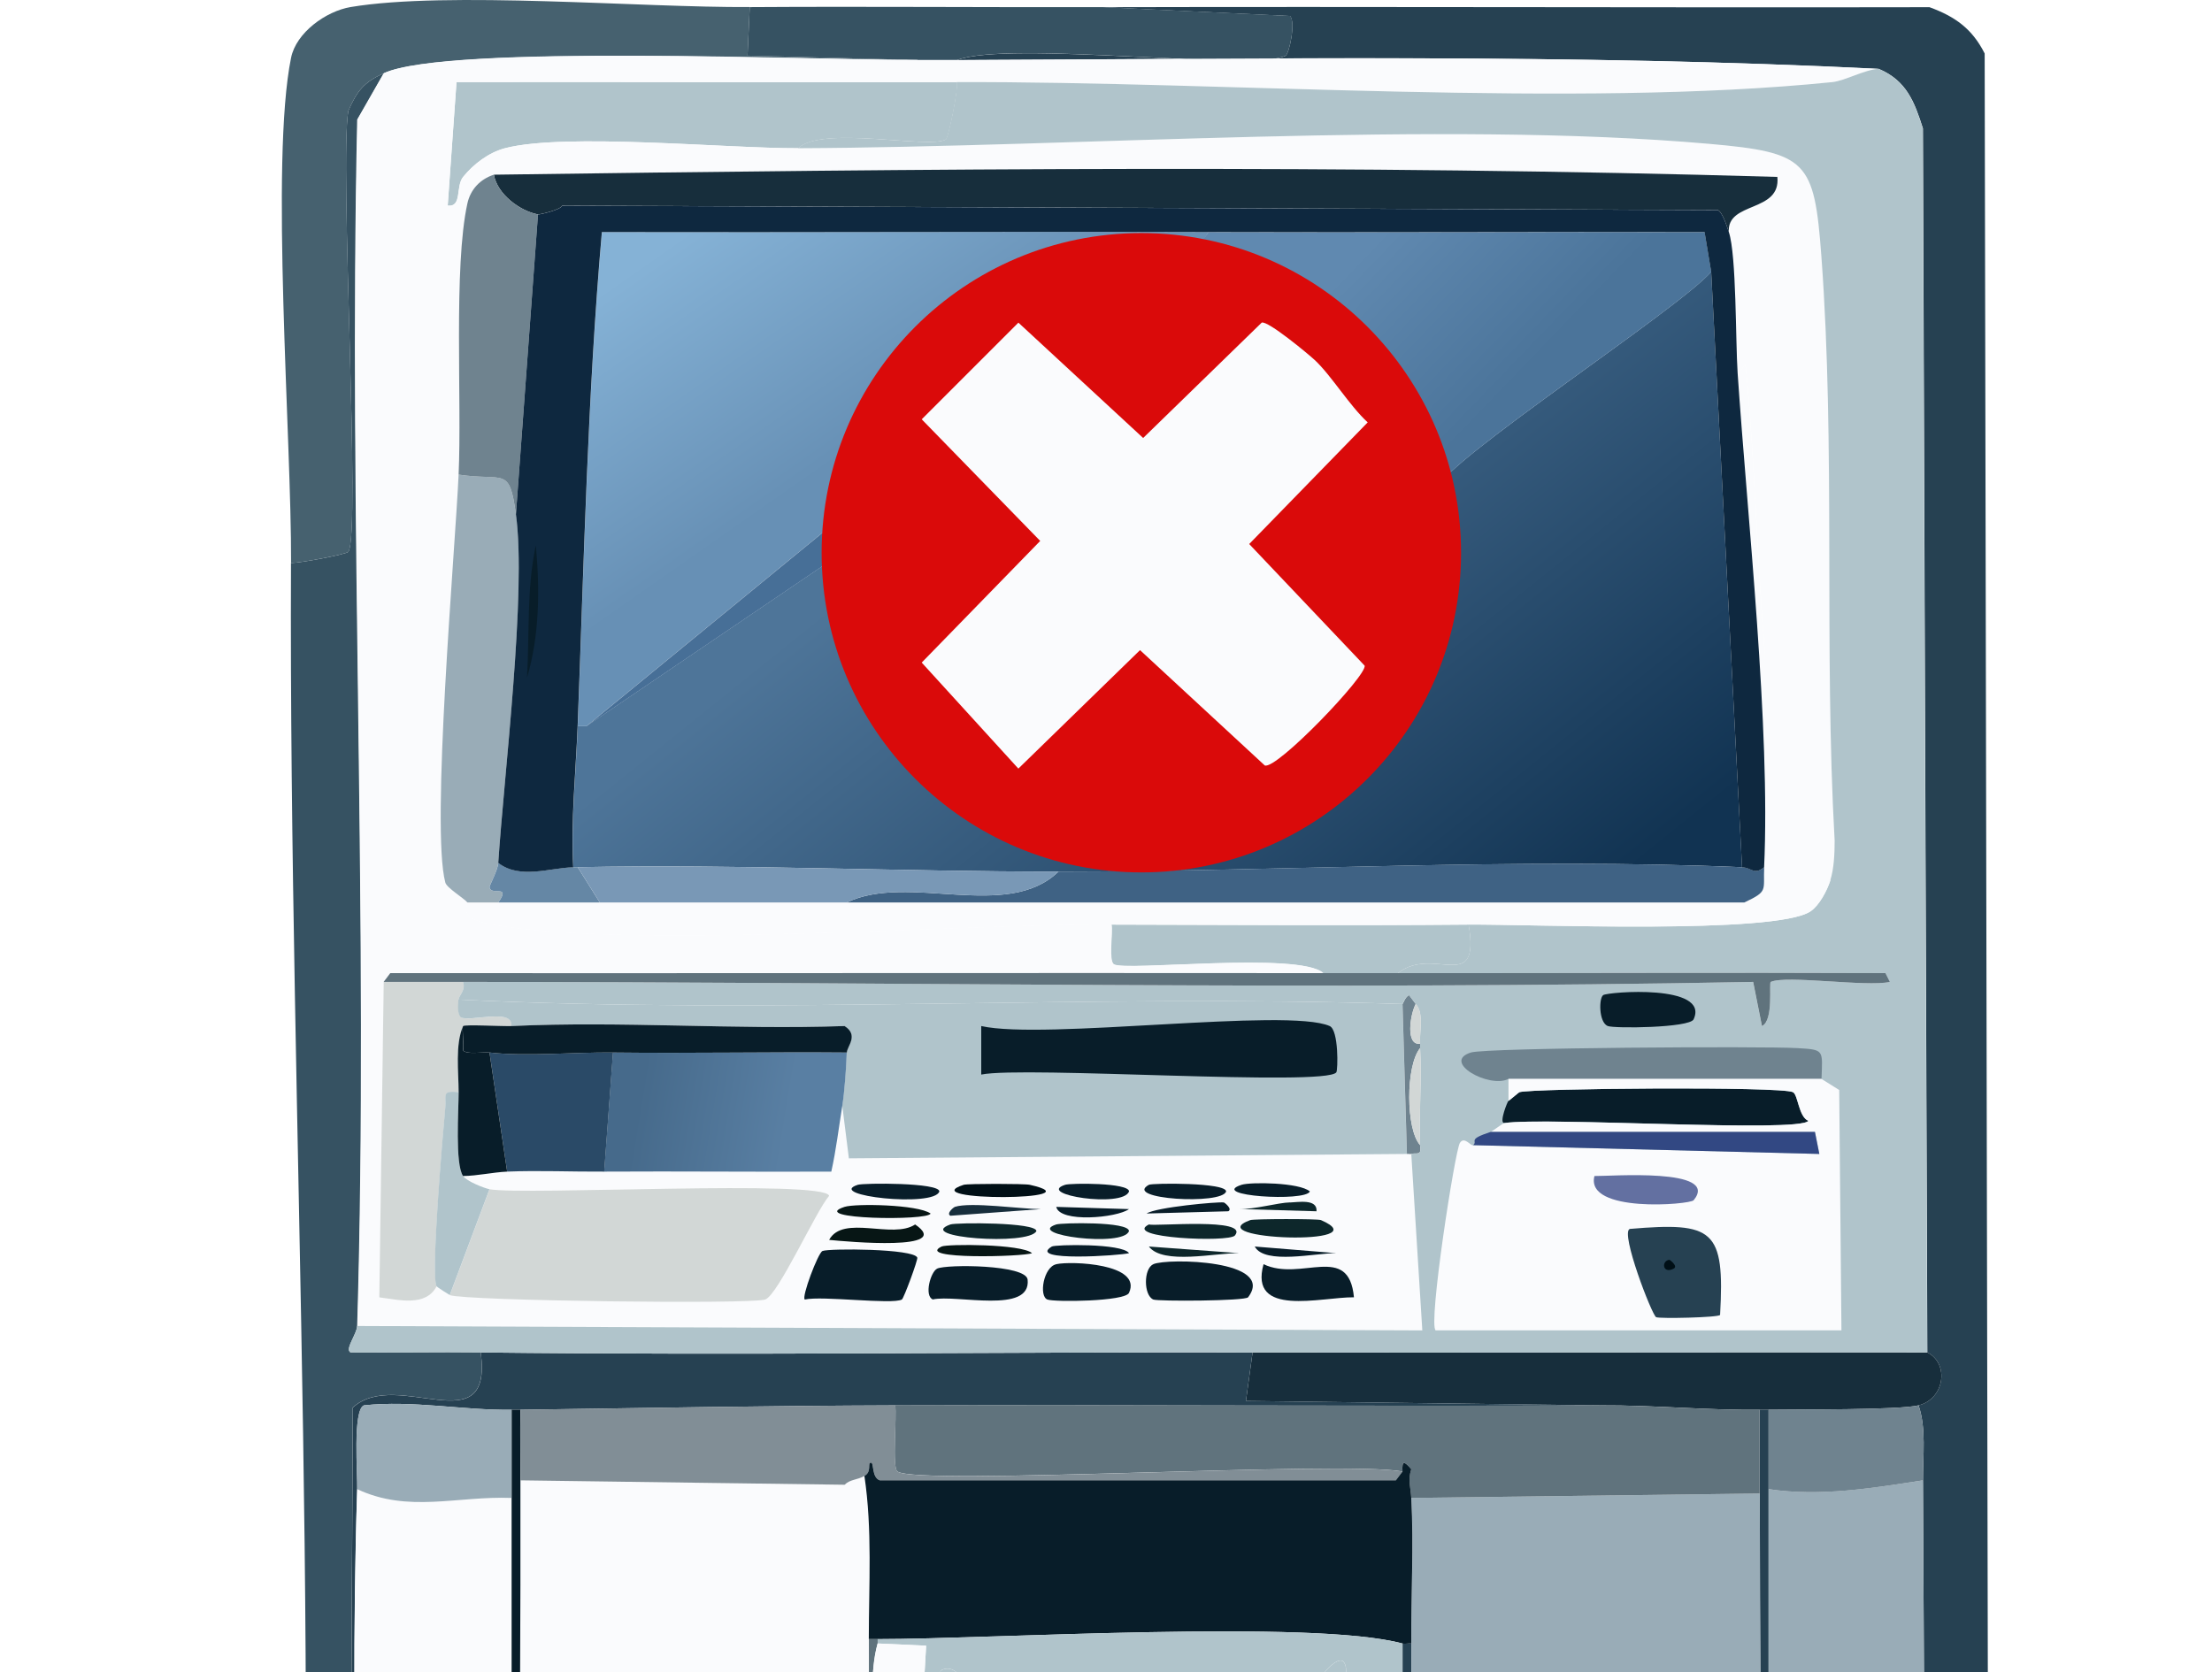 <svg width="328" height="248" viewBox="0 0 328 248" fill="none" xmlns="http://www.w3.org/2000/svg">
<path d="M296.91 343.828C299.255 344.411 302.596 343.13 304.106 343.176C306.679 343.256 308.796 343.187 311.301 343.176C312.65 343.176 313.806 343.222 315.224 343.176C319.926 343.027 317.626 345.556 325.039 342.524L327.658 344.812L324.387 345.796C219.125 345.853 113.784 346.505 8.499 346.448C8.259 343.45 2.151 346.471 0 344.48C1.956 344 9.517 345.693 7.847 343.176H8.499C14.173 345.899 14.402 343.107 16.998 343.176C18.302 343.21 20.041 344 22.226 343.828C23.427 343.736 23.679 343.199 24.194 343.176C29.604 342.878 33.253 346.517 31.389 335.979H32.041C32.144 337.593 31.366 343.096 33.024 343.828C35.941 344.011 38.961 343.565 41.855 343.828C49.645 344.526 57.618 345.201 65.397 343.828C68.874 343.897 72.58 343.142 75.863 343.176C76.309 343.176 76.733 343.176 77.167 343.176C94.44 343.382 111.576 343.199 128.837 343.176C129.055 343.176 129.261 343.176 129.489 343.176C131.262 343.176 134.214 343.839 136.684 343.828C160.398 343.748 184.316 344.709 207.972 342.844V243.742C208.327 243.834 208.865 243.697 209.276 243.742C209.482 276.761 209.128 309.814 209.276 342.844L259.962 343.828C261.758 303.11 260.946 262.254 260.946 221.501V209.076C261.404 209.076 261.816 209.076 262.25 209.076V343.496L284.156 343.828C285.803 302.469 285.334 260.938 285.14 219.545C285.128 215.952 285.654 211.845 284.488 208.424C288.297 207.509 289.12 202.258 285.792 200.576L285.14 19.053C283.893 15.118 282.703 11.949 278.597 10.221C233.516 7.967 187.348 8.722 141.901 8.917C149.645 5.942 186.158 10.667 190.631 8.265C191.157 7.979 192.175 3.288 191.283 2.373L163.486 1.068C204.358 0.965 245.241 1.148 286.112 1.068C289.933 2.464 292.449 4.283 294.291 7.933L294.943 343.508C295.286 344.16 296.35 343.691 296.91 343.839V343.828Z" fill="#264152"/>
<path d="M56.886 10.873L52.962 17.737C51.647 77.299 54.724 137.124 52.962 196.64C52.928 197.864 51.098 200.095 51.979 200.564C58.407 200.621 64.848 200.484 71.276 200.564C73.129 214.385 58.865 202.761 52.31 208.744L51.658 343.496C52.802 344.571 52.905 343.141 52.962 343.164C56.543 344.423 61.53 343.748 65.385 343.816C57.607 345.189 49.634 344.514 41.844 343.816C43.525 343.336 43.079 342.123 43.148 340.876C48.295 258.867 42.793 166.722 43.148 83.477C44.292 83.557 51.407 82.196 51.647 81.841C53.523 79.164 50.309 24.041 51.647 16.433C52.974 13.413 54.003 12.188 56.875 10.873H56.886Z" fill="#365262"/>
<path d="M111.176 1.057L110.844 8.253L136.021 8.905C121.391 8.974 66.312 6.548 56.886 10.873C54.004 12.189 52.974 13.413 51.658 16.433C50.32 24.053 53.535 79.176 51.658 81.841C51.407 82.196 44.303 83.558 43.159 83.477C43.239 65.183 40.036 23.939 43.159 8.573C43.914 4.832 48.33 1.663 51.99 1.045C66.346 -1.357 95.104 1.148 111.176 1.045V1.057Z" fill="#46616F"/>
<path d="M163.497 1.056L191.294 2.361C192.186 3.276 191.157 7.967 190.642 8.253C186.181 10.655 149.656 5.93 141.912 8.905C139.956 8.905 137.977 8.905 136.021 8.905L110.844 8.253L111.175 1.056C128.608 0.942 146.064 1.102 163.497 1.056Z" fill="#365262"/>
<path d="M285.791 200.576C289.119 202.258 288.296 207.509 284.487 208.424C281.524 209.134 266.596 209.008 262.249 209.076C261.814 209.076 261.391 209.076 260.945 209.076C253.258 209.179 245.194 208.378 237.404 208.424L184.75 207.772L185.734 200.576C219.078 200.644 252.457 200.518 285.802 200.576H285.791Z" fill="#172E3C"/>
<path d="M185.733 200.576L184.749 207.772L237.403 208.424C202.537 208.596 167.625 208.321 132.759 208.424C114.216 208.482 95.685 208.813 77.165 209.076C76.731 209.076 76.285 209.076 75.861 209.076C68.735 209.191 61.174 207.635 53.956 208.424C52.274 209.168 53.041 218.698 52.972 220.849C51.657 261.522 53.956 302.469 52.972 343.176C52.903 343.153 52.8 344.572 51.668 343.508L52.32 208.756C58.874 202.772 73.139 214.397 71.286 200.576C109.412 201.022 147.607 200.496 185.744 200.576H185.733Z" fill="#264152"/>
<path d="M141.914 12.178C142.12 13.333 140.645 20.461 140.279 20.678C137.842 22.143 121.896 18.573 118.373 21.982C107.792 22.028 83.747 19.671 74.882 21.982C72.48 22.612 70.226 24.316 68.671 26.238C67.527 27.646 68.556 30.735 66.383 30.494L67.687 12.178C92.429 12.12 117.183 12.258 141.914 12.178Z" fill="#B0C4CB"/>
<path d="M217.775 137.124C219.548 147.65 212.547 140.133 207.308 144.32C203.614 144.32 199.884 144.32 196.19 144.32C192.563 141.094 166.677 144.114 165.121 143.016C164.344 142.467 165.018 138.348 164.79 137.124C182.429 137.17 200.125 137.284 217.764 137.124H217.775Z" fill="#B0C4CB"/>
<path d="M136.019 8.905C137.975 8.905 139.954 8.905 141.91 8.905C187.357 8.722 233.525 7.967 278.606 10.209C276.524 10.312 273.618 11.983 271.742 12.177C233.445 16.067 181.775 12.051 141.921 12.177C117.19 12.257 92.436 12.12 67.694 12.177L66.39 30.494C68.575 30.746 67.534 27.657 68.677 26.238C70.233 24.328 72.487 22.611 74.889 21.982C83.754 19.671 107.799 22.028 118.38 21.982C159.732 21.811 213.644 17.818 253.44 21.33C268.036 22.611 269.066 23.836 270.118 38.011C272.211 66.373 270.484 96.188 272.086 124.688C276 132 267.218 145.67 269.5 137.101C269.317 128.795 261.859 138.295 261.63 130V95.902C260.555 82.539 260.223 68.993 259.011 55.676C258.748 52.816 258.771 54.68 257.707 55.344C257.387 50.573 257.547 37.862 256.403 34.407C256.082 29.819 264.136 31.581 263.598 26.227C200.741 24.373 136.579 25.025 73.276 25.895C71.24 26.558 69.81 28.08 69.352 30.151C67.27 39.636 68.54 59.497 68.048 70.377C67.534 81.761 63.919 122.811 66.081 130.889C66.287 131.667 68.803 133.177 69.352 133.829C69.547 134.058 67.465 136.14 72.944 137.101C94.061 140.819 140.835 137.044 164.834 137.101C165.051 138.314 164.388 142.444 165.165 142.993C166.721 144.091 192.608 141.083 196.234 144.297C150.135 144.252 104.013 144.332 57.913 144.297L56.93 145.602L56.278 192.372C59.149 192.727 63.153 193.814 64.777 190.736C64.823 190.839 66.63 192.006 66.744 192.041C68.986 192.887 111.288 193.425 113.507 192.693C115.417 192.063 121.057 179.513 122.99 177.316C122.441 174.856 77.623 177.282 72.635 176.332C71.846 176.183 69.261 175.177 68.712 174.364C70.862 174.341 73.127 173.792 75.255 173.712C80.013 173.518 84.875 173.746 89.645 173.712C100.867 173.644 112.1 173.769 123.333 173.712C124.054 170.474 124.443 167.168 124.969 163.896L125.953 171.744L208.691 171.092C208.92 171.046 209.171 171.149 209.343 171.092L210.979 197.258L53.029 196.605C54.791 137.078 51.714 77.253 53.029 17.703L56.953 10.839C66.39 6.514 121.457 8.951 136.087 8.871L136.019 8.905Z" fill="#FAFBFD"/>
<path d="M121.96 185.531C122.898 185.13 135.527 185.165 136.019 186.515C136.133 186.823 134.017 192.567 133.731 192.727C132.29 193.505 121.903 192.144 119.341 192.727C118.803 192.441 121.297 185.805 121.96 185.531Z" fill="#081D29"/>
<path d="M171.011 187.487C173.093 186.561 189.291 186.835 185.07 192.395C184.647 192.956 171.652 193.013 171.011 192.727C169.559 192.087 169.559 188.139 171.011 187.499V187.487Z" fill="#081D29"/>
<path d="M138.972 188.139C140.345 187.487 152.15 187.533 152.379 189.775C152.916 194.947 141.82 191.938 138.32 192.716C137.016 192.189 137.977 188.62 138.972 188.139Z" fill="#081D29"/>
<path d="M187.361 187.487C192.92 190.153 200.001 184.238 200.767 192.395C195.825 192.361 185.164 195.427 187.361 187.487Z" fill="#081D29"/>
<path d="M156.622 187.487C158.853 186.995 169.422 187.396 167.409 191.743C166.814 193.025 156.336 193.128 155.307 192.727C154.014 192.224 154.735 187.911 156.611 187.499L156.622 187.487Z" fill="#081D29"/>
<path d="M185.402 180.943C185.894 180.76 195.388 180.737 195.869 180.943C204.963 184.89 177.44 183.86 185.402 180.943Z" fill="#0D272B"/>
<path d="M135.7 181.595C141.522 185.577 125.668 184.158 122.945 183.883C125.027 180.074 132.348 183.826 135.7 181.595Z" fill="#071615"/>
<path d="M140.924 181.595C141.77 181.298 153.678 181.252 153.678 182.579C152.569 184.799 135.49 183.517 140.924 181.595Z" fill="#0D272B"/>
<path d="M170.359 181.595C171.251 181.904 185.333 180.542 183.114 183.231C182.233 184.295 166.333 183.609 170.359 181.595Z" fill="#0D272B"/>
<path d="M127.188 175.714C128.08 175.428 139.291 175.371 139.291 176.698C138.536 179.124 122.304 177.305 127.188 175.714Z" fill="#081D29"/>
<path d="M142.891 175.714C143.451 175.531 151.905 175.531 152.705 175.714C163.184 178.071 135.204 178.209 142.891 175.714Z" fill="#000F16"/>
<path d="M170.36 175.714C170.863 175.44 181.81 175.36 181.81 176.698C181.227 178.735 166.425 177.854 170.36 175.714Z" fill="#081D29"/>
<path d="M156.618 181.595C157.396 181.343 167.405 181.126 167.405 182.579C166.593 185.039 151.928 183.117 156.618 181.595Z" fill="#0D272B"/>
<path d="M125.229 178.987C126.819 178.472 136.073 178.62 137.984 179.97C137.755 181.092 119.578 180.829 125.229 178.987Z" fill="#071615"/>
<path d="M157.935 175.714C158.77 175.44 167.418 175.394 167.418 176.698C166.515 179.192 153.497 177.156 157.935 175.714Z" fill="#081D29"/>
<path d="M170.359 184.867L183.766 185.851C180.277 185.794 172.43 187.624 170.359 184.867Z" fill="#0D272B"/>
<path d="M139.623 184.867C140.413 184.478 151.474 184.467 153.03 185.851C151.84 186.389 135.585 186.824 139.623 184.867Z" fill="#071615"/>
<path d="M184.096 175.714C185.446 175.28 192.698 175.36 194.231 176.698C193.602 178.277 179.063 177.35 184.096 175.714Z" fill="#081D29"/>
<path d="M141.577 178.987C143.956 178.22 151.392 179.307 154.332 179.318L140.925 180.302C140.284 179.971 141.383 179.055 141.577 178.998V178.987Z" fill="#172E3C"/>
<path d="M155.968 184.867C156.46 184.57 166.366 184.364 167.419 185.851C166.218 186.206 152.148 187.156 155.968 184.867Z" fill="#081D29"/>
<path d="M186.055 184.867L198.157 185.851C195.194 185.805 187.53 187.613 186.055 184.867Z" fill="#081D29"/>
<path d="M156.621 178.987L167.408 179.318C165.589 180.634 157.159 181.378 156.621 178.987Z" fill="#081D29"/>
<path d="M191.292 178.335C192.391 178.312 195.376 177.728 195.216 179.639L183.766 179.307C185.928 179.387 189.531 178.357 191.292 178.323V178.335Z" fill="#0D272B"/>
<path d="M181.478 178.335C181.604 178.357 182.793 179.307 182.13 179.639L170.027 179.971C171.389 179.044 180.62 178.197 181.478 178.335Z" fill="#081D29"/>
<path d="M128.824 243.09C128.859 276.441 128.802 309.825 128.824 343.176C111.563 343.199 94.439 343.382 77.154 343.176C76.468 301.954 77.257 260.732 77.154 219.545L125.221 220.197C126.022 219.385 127.063 219.51 128.161 218.893C129.362 226.844 128.802 235.082 128.813 243.09H128.824Z" fill="#FAFBFD"/>
<path d="M260.946 221.501C260.946 262.254 261.758 303.11 259.962 343.828L209.276 342.844C209.127 309.814 209.482 276.761 209.276 243.742C209.23 236.603 209.653 229.27 209.276 222.153L260.946 221.501Z" fill="#99ACB7"/>
<path d="M285.139 219.545C285.334 260.938 285.814 302.469 284.156 343.828L262.25 343.496V220.849C269.891 221.982 277.544 220.7 285.139 219.545Z" fill="#99ACB7"/>
<path d="M75.85 222.153V343.164C72.567 343.13 68.861 343.885 65.384 343.816C61.529 343.748 56.541 344.423 52.961 343.164C53.945 302.469 51.646 261.521 52.961 220.837C60.545 224.407 67.797 221.833 75.85 222.142V222.153Z" fill="#FAFBFD"/>
<path d="M237.391 208.424C245.181 208.39 253.246 209.179 260.933 209.076V221.501L209.263 222.153C209.183 220.586 208.725 219.545 209.263 217.897C208.29 216.742 207.856 216.478 207.959 218.229C199.002 216.57 136.122 220.391 133.068 218.229C132.232 217.634 133.01 210.037 132.736 208.413C167.602 208.31 202.514 208.584 237.38 208.413L237.391 208.424Z" fill="#60737D"/>
<path d="M284.487 208.424C285.654 211.845 285.128 215.952 285.139 219.545C277.544 220.712 269.891 221.993 262.25 220.849V209.076C266.597 209.008 281.525 209.133 284.487 208.424Z" fill="#6F838F"/>
<path d="M77.167 209.076C77.11 212.554 77.167 216.089 77.167 219.545C77.27 260.732 76.481 301.954 77.167 343.176C76.733 343.176 76.309 343.176 75.863 343.176V209.076C76.298 209.076 76.744 209.076 77.167 209.076Z" fill="#081D29"/>
<path d="M132.748 208.424C133.023 210.049 132.245 217.645 133.08 218.24C136.134 220.403 199.003 216.581 207.971 218.24L206.987 219.545H130.472C129.237 219.133 129.626 216.925 129.168 216.925C128.562 216.925 129.362 218.218 128.184 218.893C127.086 219.51 126.045 219.385 125.244 220.197L77.178 219.545C77.178 216.09 77.121 212.566 77.178 209.076C95.698 208.813 114.229 208.481 132.771 208.424H132.748Z" fill="#818E96"/>
<path d="M75.849 209.076V222.153C67.796 221.844 60.544 224.419 52.96 220.849C53.028 218.687 52.262 209.168 53.943 208.424C61.173 207.635 68.734 209.191 75.849 209.076Z" fill="#99ACB7"/>
<path d="M207.963 218.229C207.86 216.49 208.294 216.753 209.267 217.897C208.729 219.533 209.187 220.574 209.267 222.153C209.644 229.27 209.221 236.603 209.267 243.742C208.855 243.697 208.306 243.834 207.963 243.742C194.636 240.127 147.084 243.09 130.132 243.09H128.828C128.828 235.07 129.365 226.833 128.176 218.893C129.354 218.229 128.553 216.925 129.16 216.925C129.617 216.925 129.228 219.121 130.464 219.545H206.979L207.963 218.241V218.229Z" fill="#081D29"/>
<path d="M207.964 243.743V254.211C195.095 258.513 201.203 248.033 199.133 246.363C198.355 245.733 195.976 247.999 195.541 249.635C179.652 247.873 158.467 251.98 143.219 249.635C143.013 249.6 141.709 246.671 139.627 247.667C138.666 248.456 139.787 253.753 139.295 255.195C138.678 257.048 136.813 255.47 136.676 255.527L137.328 244.074L130.133 243.743V243.09C147.085 243.09 194.637 240.127 207.964 243.743Z" fill="#B0C4CB"/>
<path d="M130.142 243.09V243.742C128.941 248.09 129.501 253.01 129.49 257.483C129.49 257.918 129.49 258.364 129.49 258.787C129.421 286.909 129.547 315.054 129.49 343.176C129.261 343.176 129.055 343.176 128.838 343.176C128.815 309.825 128.872 276.441 128.838 243.09H130.142Z" fill="#60737D"/>
<path d="M195.54 249.635C195.426 250.047 196.456 257.254 195.209 258.135C193.07 259.646 149.178 257.598 142.887 258.135L143.218 249.635C158.467 251.98 179.652 247.873 195.54 249.635Z" fill="#99ACB7"/>
<path d="M207.959 254.211V258.135C206.518 258.844 200.501 258.558 200.112 259.119C198.82 260.938 201.634 288.042 200.112 291.829C199.746 292.744 198.351 292.698 197.825 293.465C190.103 291.222 143.707 295.032 140.275 292.813C136.843 290.593 139.531 264.119 138.639 259.119C137.221 257.849 137.472 260.309 136.672 260.103C136.603 260.08 136.889 258.856 136.34 258.799C134.132 258.535 131.696 258.993 129.477 258.799C129.477 258.364 129.477 257.918 129.477 257.494C131.616 256.316 134.533 257.323 136.34 256.842C136.912 256.694 136.592 255.561 136.672 255.538C136.809 255.481 138.662 257.06 139.291 255.206C139.772 253.765 138.651 248.479 139.623 247.678C141.705 246.683 143.02 249.612 143.215 249.646L142.883 258.147C149.175 257.609 193.066 259.657 195.205 258.147C196.452 257.266 195.422 250.058 195.537 249.646C195.971 248.01 198.351 245.745 199.129 246.374C201.199 248.044 195.091 258.524 207.959 254.222V254.211Z" fill="#B0C4CB"/>
<path d="M136.675 255.515C136.607 255.538 136.916 256.671 136.344 256.819C134.536 257.3 131.619 256.293 129.48 257.472C129.492 252.998 128.931 248.079 130.132 243.731L137.327 244.063L136.675 255.515Z" fill="#FAFBFD"/>
<path d="M66.703 192.063L72.594 176.366C77.582 177.304 122.411 174.89 122.949 177.35C121.015 179.547 115.376 192.086 113.466 192.727C111.247 193.459 68.945 192.921 66.703 192.075V192.063Z" fill="#D2D7D6"/>
<path d="M68.657 145.625C69.126 146.826 68.017 147.661 68.005 148.245C67.983 149.08 67.777 150.213 68.337 150.865C69.641 151.643 76.15 149.423 75.864 152.169C74.663 152.226 68.921 151.917 68.669 152.169C67.479 155.006 68.017 158.908 68.017 161.985C65.409 161.688 66.221 162.489 66.049 164.274C65.672 168.312 63.887 188.906 64.745 190.771C63.121 193.848 59.106 192.762 56.246 192.407L56.898 145.636H68.669L68.657 145.625Z" fill="#D2D7D6"/>
<path d="M68.006 161.974C68.006 164.639 67.457 172.637 68.658 174.398C69.207 175.199 71.792 176.206 72.581 176.366L66.69 192.063C66.576 192.018 64.78 190.862 64.723 190.759C63.865 188.906 65.649 168.3 66.027 164.262C66.198 162.477 65.386 161.676 67.994 161.974H68.006Z" fill="#B0C4CB"/>
<path d="M207.96 148.897L208.612 171.138L125.874 171.79L124.89 163.942C125.211 161.917 125.497 158.21 125.542 156.093C125.565 155.189 127.361 153.542 125.211 152.169C108.807 152.741 92.209 151.402 75.829 152.169C76.126 149.423 69.606 151.631 68.302 150.865C67.753 150.212 67.947 149.08 67.97 148.245C114.572 150.51 161.392 147.409 207.926 148.897H207.96Z" fill="#B0C4CB"/>
<path d="M209.925 148.897C209.078 150.521 208.403 155.098 210.577 154.789C210.588 155.006 210.565 155.223 210.577 155.441C208.403 158.084 208.449 167.5 210.577 169.834C210.84 171.561 210.039 170.875 209.273 171.138C209.101 171.195 208.838 171.092 208.621 171.138L207.969 148.897C208.049 148.897 208.381 147.775 208.952 147.592L209.936 148.897H209.925Z" fill="#6F838F"/>
<path d="M145.5 152.169C154.811 154.274 190.924 149.4 197.17 152.169C198.52 152.764 198.394 158.702 198.154 159.033C196.621 161.173 151.746 158.072 145.5 159.365V152.169Z" fill="#081D29"/>
<path d="M125.558 156.093C125.5 158.21 125.226 161.928 124.906 163.942C124.379 167.203 123.991 170.52 123.27 173.758C112.048 173.815 100.804 173.69 89.582 173.758L90.886 156.093C102.428 156.231 114.004 155.99 125.546 156.093H125.558Z" fill="url(#paint0_linear_1934_21866)"/>
<path d="M90.9 156.093L89.596 173.758C84.826 173.792 79.964 173.564 75.206 173.758L72.586 156.093C77.951 156.722 85.249 156.025 90.9 156.093Z" fill="#2A4A67"/>
<path d="M72.584 156.093L75.203 173.758C73.087 173.85 70.811 174.388 68.66 174.41C67.459 172.637 68.008 164.64 68.008 161.986C68.008 158.908 67.47 155.007 68.66 152.169C68.466 152.364 68.797 155.007 68.66 155.762C69.141 156.437 71.646 155.979 72.584 156.093Z" fill="#081D29"/>
<path d="M75.856 152.169C92.237 151.403 108.823 152.741 125.238 152.169C127.389 153.542 125.593 155.189 125.57 156.093C114.028 155.99 102.452 156.231 90.91 156.093C85.259 156.025 77.961 156.723 72.596 156.093C71.658 155.979 69.153 156.437 68.672 155.762C68.809 154.995 68.478 152.364 68.672 152.169C68.924 151.917 74.666 152.226 75.867 152.169H75.856Z" fill="#081D29"/>
<path d="M285.794 200.575C252.45 200.518 219.071 200.644 185.726 200.575C147.6 200.495 109.394 201.022 71.267 200.575C64.85 200.495 58.399 200.633 51.97 200.575C51.089 200.106 52.919 197.875 52.954 196.651L210.903 197.303L209.268 171.138C210.034 170.875 210.846 171.561 210.572 169.834C210.377 165.063 210.846 160.2 210.572 155.441C210.56 155.223 210.583 155.006 210.572 154.789C210.446 153.015 211.189 150.258 209.919 148.897L208.936 147.592C208.364 147.787 208.032 148.908 207.952 148.897C161.418 147.409 114.587 150.51 67.996 148.244C68.019 147.661 69.117 146.826 68.648 145.624C132.42 145.624 196.181 146.86 259.954 145.624L261.258 152.169C263.054 151.333 262.264 145.762 262.562 145.624C264.838 144.583 276.792 146.402 280.224 145.624L279.572 144.32C255.492 144.217 231.391 144.343 207.3 144.32C212.528 140.133 219.54 147.649 217.767 137.124C226.723 137.044 263.294 138.634 268.453 135.156C269.768 134.275 270.901 132.101 271.393 130.58C271.953 128.841 272.045 126.541 272.045 124.687C270.443 96.188 272.182 66.373 270.077 38.011C269.025 23.835 267.995 22.611 253.399 21.33C213.603 17.829 159.691 21.81 118.339 21.982C121.874 18.561 137.808 22.142 140.245 20.678C140.611 20.46 142.086 13.333 141.88 12.177C181.734 12.051 233.404 16.067 271.702 12.177C273.577 11.983 276.483 10.324 278.565 10.209C282.66 11.925 283.861 15.106 285.108 19.042L285.76 200.564L285.794 200.575Z" fill="#B0C4CB"/>
<path d="M68.657 145.624H56.887L57.87 144.32C103.981 144.354 150.092 144.274 196.191 144.32C199.886 144.32 203.615 144.32 207.309 144.32C231.4 144.343 255.502 144.217 279.581 144.32L280.233 145.624C276.801 146.402 264.848 144.583 262.571 145.624C262.262 145.762 263.052 151.333 261.267 152.169L259.963 145.624C196.191 146.86 132.43 145.624 68.657 145.624Z" fill="#60737D"/>
<path d="M270.098 160.017H223.667C220.773 161.447 213.704 157.477 218.108 156.093C220.418 155.372 261.519 155.143 266.506 155.441C270.556 155.681 270.247 155.669 270.098 160.017Z" fill="#6F838F"/>
<path d="M223.013 166.55C222.293 166.447 223.528 163.381 223.665 163.278C224.111 162.957 225.198 161.996 225.301 161.974C227.246 161.401 264.022 161.093 265.852 161.974C266.607 162.34 266.687 165.635 268.14 166.23C266.79 168.037 229.156 165.612 223.013 166.561V166.55Z" fill="#081D29"/>
<path d="M237.725 147.581C238.411 147.1 253.579 145.888 251.131 151.173C250.536 152.443 239.292 152.558 238.377 152.157C237.061 151.574 237.073 148.038 237.725 147.581Z" fill="#081D29"/>
<path d="M210.582 155.429C210.856 160.189 210.387 165.051 210.582 169.822C208.454 167.488 208.408 158.072 210.582 155.429Z" fill="#D2D7D6"/>
<path d="M210.58 154.777C208.407 155.097 209.07 150.51 209.928 148.885C211.198 150.246 210.454 153.004 210.58 154.777Z" fill="#D2D7D6"/>
<path d="M270.102 160.017L272.722 161.653L273.053 197.303H212.884C211.74 196.491 215.733 170.691 216.476 169.501C217.14 168.437 218.158 170.062 218.444 169.833L269.782 171.137L269.13 167.865H221.063C221.178 167.831 222.905 166.572 223.031 166.561C229.173 165.623 266.808 168.037 268.157 166.229C266.705 165.634 266.625 162.351 265.87 161.973C264.051 161.092 227.263 161.401 225.318 161.973C225.216 162.008 224.129 162.957 223.683 163.277V160.005H270.114L270.102 160.017Z" fill="#FAFBFD"/>
<path d="M221.053 167.865H269.12L269.772 171.137L218.434 169.833C219.223 169.181 217.427 169.044 221.053 167.865Z" fill="#324883"/>
<path d="M236.427 174.41C238.589 174.467 255.153 173.128 251.138 178.002C250.589 178.666 235.009 179.959 236.427 174.41Z" fill="#6370A1"/>
<path d="M241.652 182.258C254.132 181.194 255.768 182.338 255.059 195.015C254.784 195.404 246.079 195.587 245.576 195.347C244.946 195.038 240.245 182.819 241.652 182.27V182.258Z" fill="#264152"/>
<path d="M247.542 186.834C247.61 186.834 248.857 187.784 248.194 188.139C246.512 189.031 246.306 186.972 247.542 186.834Z" fill="#000F16"/>
<path d="M256.357 34.419C256.083 33.595 255.431 31.478 254.721 31.146L83.365 30.494C83.114 31.135 79.957 31.833 79.774 31.799C77.062 31.284 73.734 28.79 73.231 25.907C136.522 25.037 200.695 24.385 263.552 26.238C264.09 31.581 256.037 29.819 256.357 34.419Z" fill="#172E3C"/>
<path d="M261.599 95.914C261.988 100.799 262.64 126.209 263.567 128.292C264.493 130.374 269.755 128.132 271.414 130.58C270.922 132.102 269.778 134.275 268.474 135.156C263.315 138.623 226.744 137.044 217.788 137.124C200.149 137.284 182.453 137.17 164.814 137.124C140.815 137.067 94.041 140.842 72.924 137.124C67.445 136.163 69.527 134.092 69.332 133.852H258.671C262.262 132.159 261.45 132.113 261.61 128.623C262.571 107.984 259.14 76.887 257.687 55.355C258.762 54.692 258.739 52.827 258.991 55.687C260.203 69.016 260.535 82.551 261.61 95.914H261.599Z" fill="#FAFBFD"/>
<path d="M76.504 76.281C78.105 87.825 74.73 114.997 73.884 127.96C73.815 129.035 72.557 131.369 72.58 131.552C72.74 132.96 75.829 131.049 73.884 133.84H69.308C68.759 133.188 66.243 131.667 66.037 130.9C63.863 122.823 67.478 81.773 68.004 70.389C74.868 71.396 75.508 69.062 76.504 76.281Z" fill="#99ACB7"/>
<path d="M79.775 31.799L76.503 76.281C75.508 69.062 74.856 71.407 68.004 70.389C68.496 59.509 67.226 39.636 69.308 30.163C69.766 28.092 71.195 26.57 73.231 25.907C73.735 28.778 77.052 31.284 79.775 31.799Z" fill="#6F838F"/>
<path d="M258.328 128.612C224.709 127.182 190.541 129.253 156.956 129.264C133.243 129.276 109.439 128.132 85.668 128.612C85.451 128.612 85.234 128.612 85.016 128.612C84.65 121.61 85.405 114.608 85.668 107.675H86.972L125.556 81.51C125.35 135.717 205.091 141.014 213.19 89.69C214.025 84.381 212.412 75.183 213.19 72.357C214.277 68.398 249.063 45.734 253.741 40.299L258.317 128.612H258.328Z" fill="url(#paint1_linear_1934_21866)"/>
<path d="M179.193 34.419L174.969 41.225C151.13 38.09 130.783 51.385 126.871 74.977L86.972 107.686H85.668C86.617 83.271 87.121 58.765 89.26 34.419C119.23 34.487 149.223 34.327 179.193 34.419Z" fill="url(#paint2_linear_1934_21866)"/>
<path d="M253.749 40.311C249.07 45.734 214.284 68.398 213.198 72.368C209.457 56.236 191.757 42.53 174.965 40.322L179.189 34.43C203.669 34.51 228.251 34.373 252.765 34.43L253.749 40.322V40.311Z" fill="url(#paint3_linear_1934_21866)"/>
<path d="M258.327 128.612C259.78 128.669 260.1 129.825 261.599 128.612C261.439 132.113 262.251 132.147 258.659 133.84H125.566C134.718 129.424 149.291 136.678 156.955 129.264C190.54 129.241 224.708 127.17 258.327 128.612Z" fill="#3F6284"/>
<path d="M85.013 128.612C85.23 128.612 85.448 128.612 85.665 128.612L88.936 133.84H73.894C75.839 131.049 72.739 132.959 72.59 131.552C72.567 131.358 73.826 129.024 73.894 127.96C77.074 130.454 81.57 128.692 85.013 128.612Z" fill="#6587A5"/>
<path d="M256.358 34.418C257.501 37.874 257.341 50.573 257.662 55.355C259.114 76.876 262.546 107.984 261.585 128.623C260.087 129.836 259.766 128.68 258.314 128.623L253.738 40.31L252.754 34.418C228.229 34.361 203.658 34.498 179.179 34.418C149.209 34.327 119.227 34.487 89.245 34.418C87.106 58.765 86.603 83.271 85.653 107.686C85.379 114.62 84.624 121.621 85.001 128.623C81.558 128.703 77.074 130.454 73.883 127.971C74.729 115.009 78.092 87.848 76.502 76.292L79.774 31.81C79.957 31.844 83.114 31.146 83.366 30.506L254.722 31.158C255.431 31.489 256.083 33.606 256.358 34.43V34.418Z" fill="#0E283F"/>
<path d="M79.453 80.869C80.059 87.287 80.013 94.278 78.148 100.49C78.526 93.98 78.08 87.253 79.453 80.869Z" fill="#081D29"/>
<path d="M156.956 129.264C149.292 136.678 134.718 129.424 125.567 133.84H88.939L85.668 128.612C109.438 128.131 133.243 129.275 156.956 129.264Z" fill="#7998B6"/>
<path d="M126.872 74.977C126.609 76.556 125.568 80.331 125.568 81.521L86.984 107.687L126.884 74.977H126.872Z" fill="#476F97"/>
<circle cx="169.24" cy="81.975" r="47.408" fill="#DA0A0A"/>
<path d="M194.944 53.388C197.394 55.66 200.104 60.166 202.806 62.641L185.234 80.682L202.349 98.719C202.762 100.135 189.3 114.195 187.545 113.524L169.046 96.417L151.005 113.988L136.673 98.264L154.244 80.223L136.676 62.186L151.011 47.85L169.51 64.957L187.089 47.847C187.979 47.507 194.005 52.514 194.952 53.396L194.944 53.388Z" fill="#FAFBFD"/>
<defs>
<linearGradient id="paint0_linear_1934_21866" x1="94.798" y1="162.821" x2="116.738" y2="166.423" gradientUnits="userSpaceOnUse">
<stop stop-color="#466A8B"/>
<stop offset="1" stop-color="#597FA3"/>
</linearGradient>
<linearGradient id="paint1_linear_1934_21866" x1="153.696" y1="64.955" x2="219.69" y2="147.009" gradientUnits="userSpaceOnUse">
<stop stop-color="#4E7599"/>
<stop offset="1" stop-color="#113352"/>
</linearGradient>
<linearGradient id="paint2_linear_1934_21866" x1="105.149" y1="32.062" x2="128.398" y2="65.282" gradientUnits="userSpaceOnUse">
<stop stop-color="#85B2D6"/>
<stop offset="1" stop-color="#6790B5"/>
</linearGradient>
<linearGradient id="paint3_linear_1934_21866" x1="209.068" y1="30.357" x2="230.268" y2="50.775" gradientUnits="userSpaceOnUse">
<stop stop-color="#6089B0"/>
<stop offset="1" stop-color="#4B749A"/>
</linearGradient>
</defs>
</svg>
